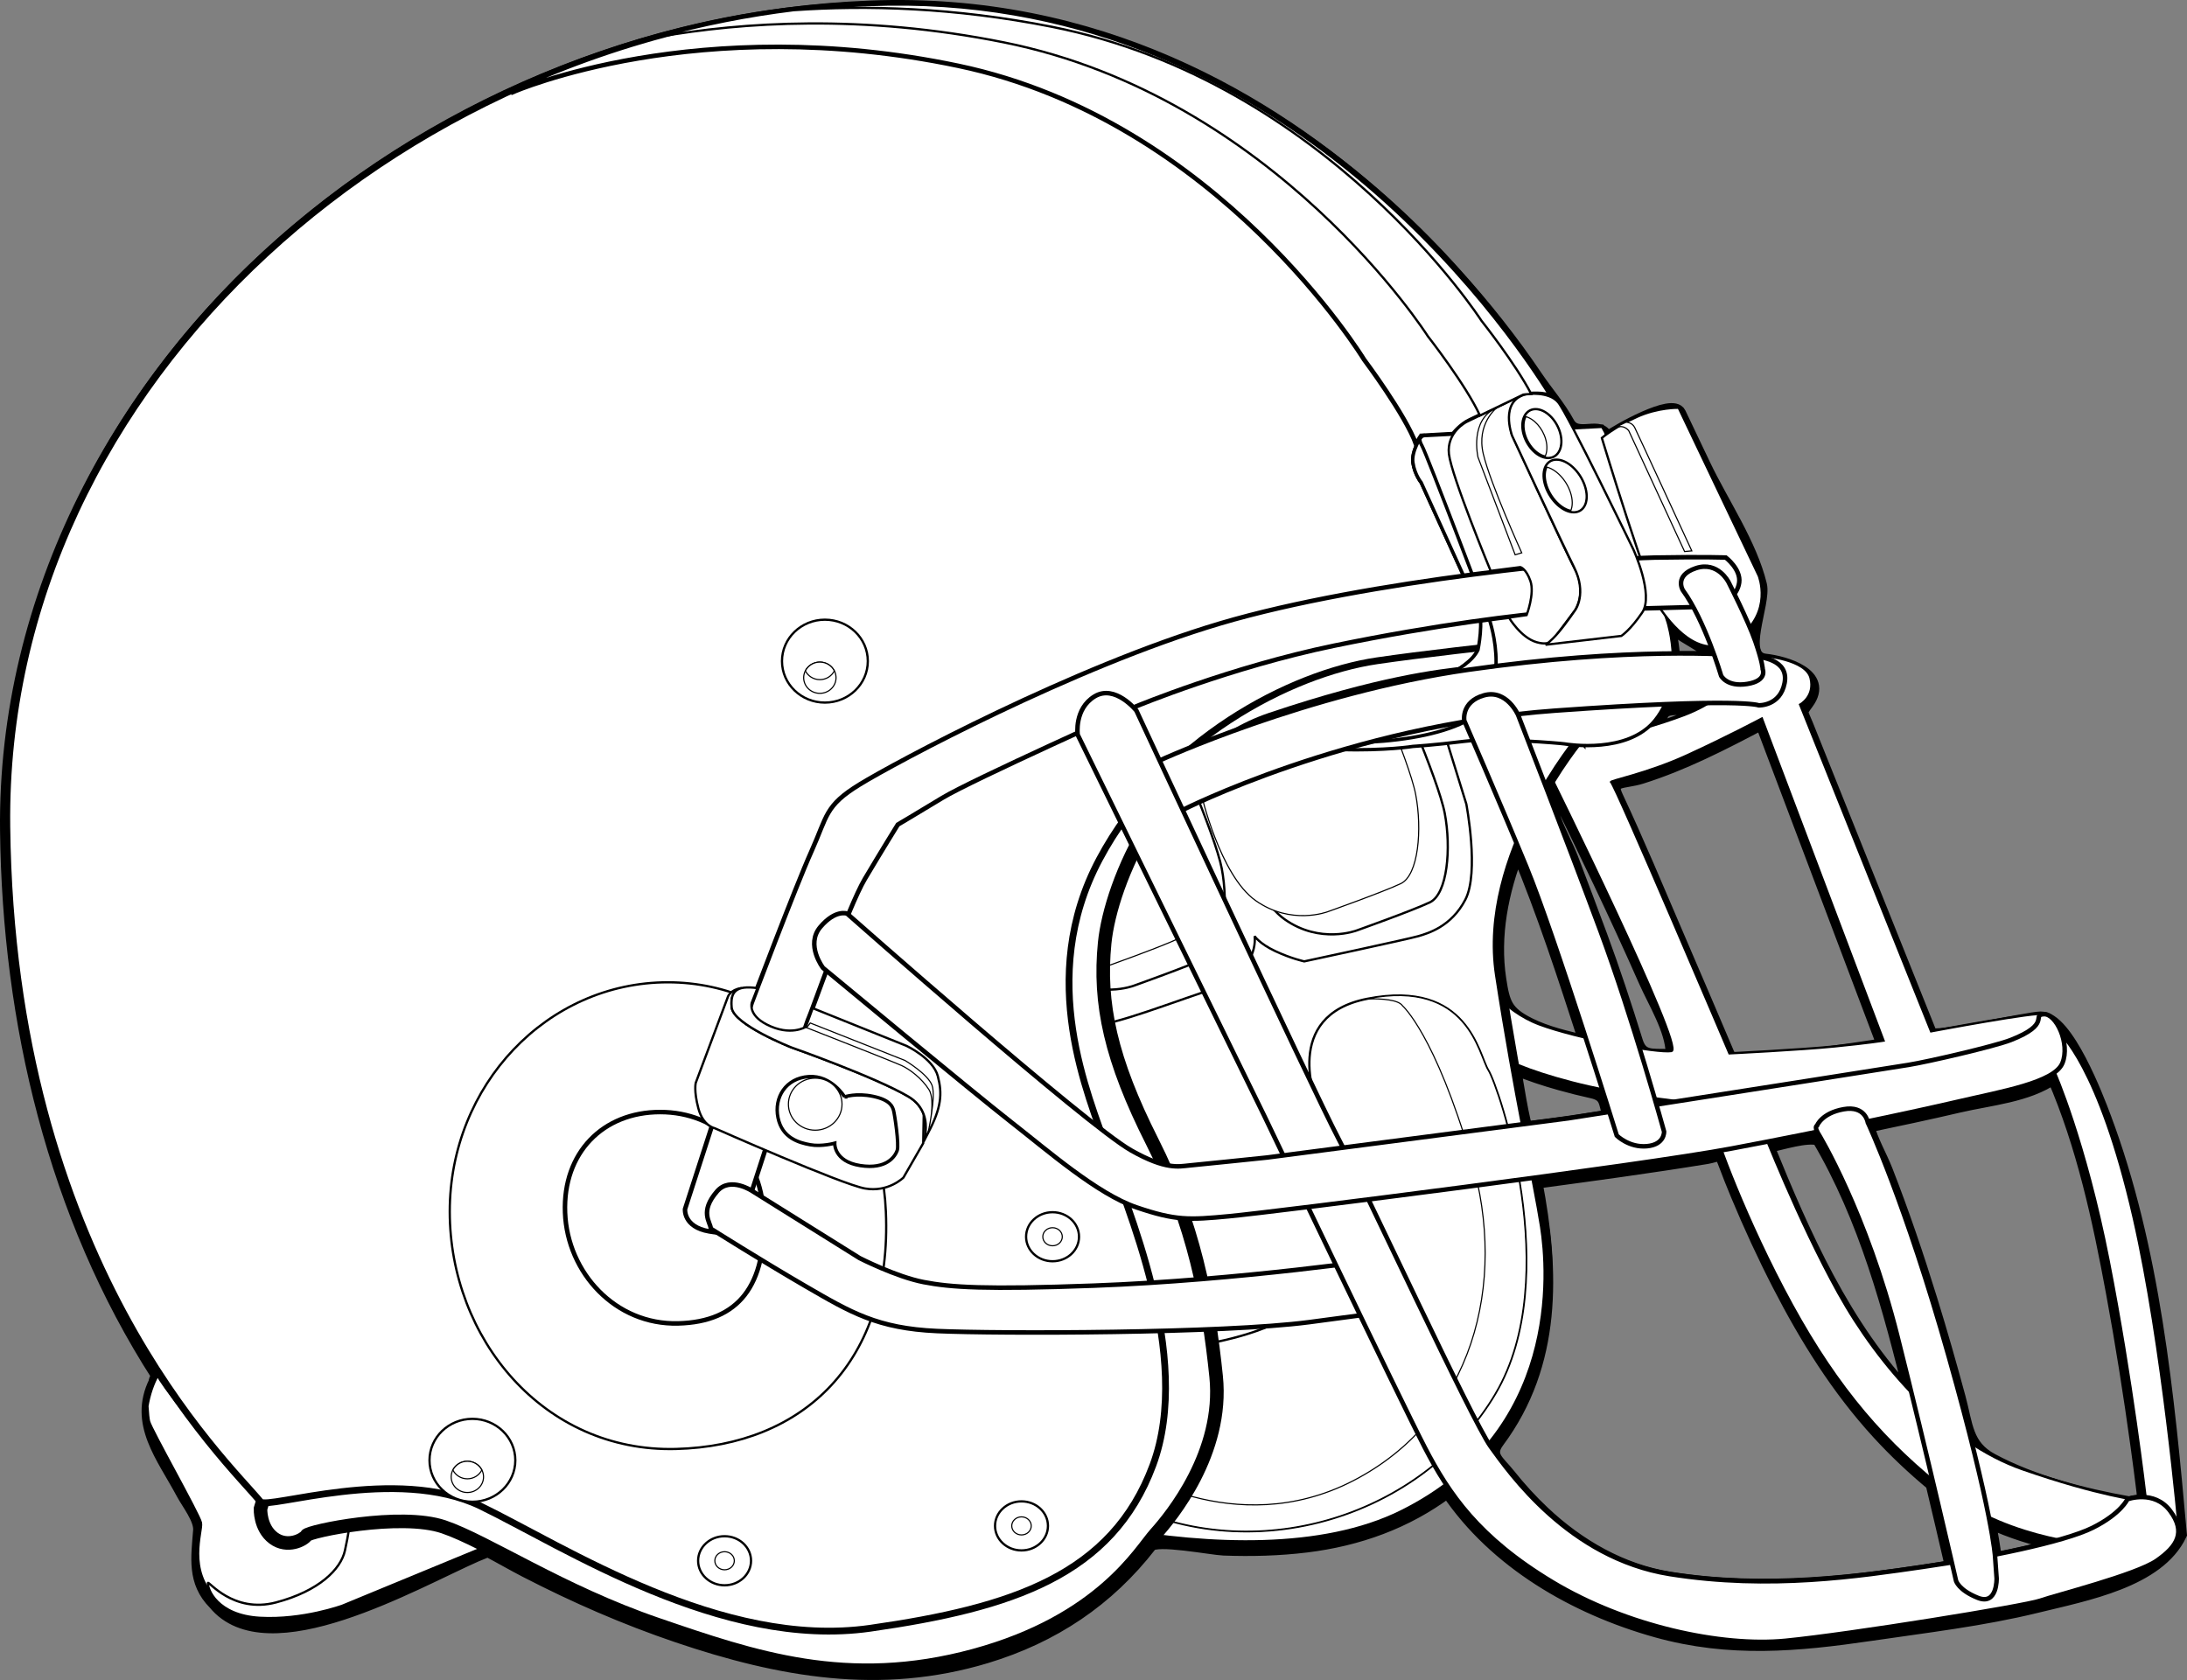 <?xml version="1.0" encoding="UTF-8" standalone="no"?>
<svg
   xmlns:dc="http://purl.org/dc/elements/1.1/"
   xmlns:cc="http://creativecommons.org/ns#"
   xmlns:rdf="http://www.w3.org/1999/02/22-rdf-syntax-ns#"
   xmlns:svg="http://www.w3.org/2000/svg"
   xmlns="http://www.w3.org/2000/svg"
   viewBox="0 0 604.3 464.337"
   height="464.337"
   width="604.3"
   xml:space="preserve"
   version="1.1"
   id="svg2"><rect x="0" y="0" width="604.3" height="464.337" fill="#808080" stroke="none"/><defs
     id="defs6" /><g
     transform="matrix(1.25,0,0,-1.25,0,464.337)"
     id="g10"><g
       transform="scale(0.1,0.1)"
       id="g12"><path
         id="path14"
         style="fill:#ffffff;fill-opacity:1;fill-rule:nonzero;stroke:none"
         d="m 4651.16,1245.27 c -14.79,39.34 -82.68,218.95 -140.5,217.87 -28.7,-0.54 -238.27,-47.98 -243.34,-35.35 -76,189.71 -152.01,379.4 -228.03,569.09 -15.34,38.3 -30.71,76.61 -46.05,114.92 -12.26,30.62 -15.92,25.7 1.3,49.2 45.28,61.76 -49.6,88.68 -92.22,93.25 -59.76,6.42 -1.42,125.52 -11.46,167.19 -21.59,89.57 -84.65,181.45 -124.12,264.26 -18.24,38.29 -36.5,76.6 -54.73,114.89 -14.72,30.86 -137.69,-39.27 -161.09,-56.37 -9.79,40.93 -64.04,-4.04 -85.08,34.89 -19.23,35.58 -46.75,66.84 -69.8,100.89 -54.64,81.02 -115.71,157.95 -181.32,230.33 -175.13,195.28 -388.73,356.33 -629,462.32 C 1947.37,3848.89 1170.45,3638.61 654.758,3203.34 264.863,2874.26 9.238,2394.12 15.098,1877.86 19.902,1455.31 120.23,1028.69 349.641,672.266 c -3.172,-4.727 -5.586,-8.809 -5.914,-10.821 -0.055,-0.332 0.066,-1.035 0.273,-1.972 -45.855,-92.168 16.758,-164.961 60.43,-246.953 11.14,-20.899 39.433,-56.504 37.48,-81.7 -4.555,-59.101 -14.008,-113.613 32.801,-160.664 116.348,-141.933 440.187,45.43 578.899,106.543 0.02,0 0.1,-0.039 0.1,-0.039 l 24.74,10.195 c 28.83,-15.234 56.92,-31.523 84.26,-45.625 108.75,-56.113 219.31,-104.453 335.25,-143.75 225.6,-76.484 448.46,-116.348 681.96,-45.684 147.52,44.629 268.49,125.273 362.37,246.543 13.09,16.953 136.35,-7.266 162.65,-8.223 61.19,-2.246 122.67,-0.722 183.49,6.778 113.43,14.003 219.88,51.855 311.77,120.742 105.52,-157.11 282,-258.477 461.32,-308.672 161.71,-45.254 311.38,-31.445 474.28,-7.539 121.56,17.871 246.31,32.422 365.81,61.679 110.69,27.11 268.94,56.348 317.52,158.887 -27.59,307.481 -58.63,632.696 -167.97,923.278 z M 3788.44,2259 c -29.87,0.92 -59.74,1.19 -89.61,0.97 -1.54,27.27 -6.12,54.57 -15.05,80.42 24.46,-31.12 95.07,-54.86 104.66,-81.39 z m -130.4,-147.3 c 22.23,27.44 10.76,35.81 50.55,37.14 23.14,0.79 46.28,1.37 69.44,1.62 -41.62,-24.39 -87.71,-39.06 -133.68,-52.87 4.56,4.71 9.12,9.4 13.69,14.11 z m -29.52,-115.24 c 92.77,29.2 180.3,74.38 266.11,119.7 89.67,-237.41 179.35,-474.82 269,-712.23 -37.81,-5.79 -330.32,-52.72 -342.49,-24.13 -37.69,88.68 -75.56,177.31 -113.61,265.83 -44.19,102.82 -87.28,206.36 -134.68,307.75 -18.68,39.93 15.5,30.43 55.67,43.08 z m 391.53,-799.45 c 103.79,-175.8 157.16,-375.311 205.28,-571.893 -149.07,155.664 -238.17,358.125 -318.24,555.433 33.68,6.56 84.34,23.77 112.96,16.46 z m -311.24,72.95 c -15.75,-2.48 -31.52,-4.94 -47.29,-7.42 -1.36,4.69 -2.69,9.35 -4.06,14.06 17.09,-2.4 34.21,-4.61 51.35,-6.64 z m -227.31,787.43 c 22.44,-1.78 -6.02,-7.96 0,0 l 0,0 z m -50.89,-74.11 c 71.12,-144.87 141.49,-290.33 206.54,-438.03 20.1,-45.6 58.87,-107.71 59.84,-159.14 0.14,-7.54 -5.59,-5.86 -12.72,-5.76 -33.83,0.61 -56.63,-3.55 -67.4,31.02 -24.57,78.92 -50.32,157.51 -79.03,235 -21.26,57.4 -42.86,114.67 -64.61,171.88 -16.38,43.14 -67.55,124.99 -42.62,165.03 z m 126.91,-736.99 c -41.41,-6.49 -82.73,-13.15 -124.29,-18.56 -19.62,-2.55 -39.23,-5.09 -58.82,-7.65 -6.17,-0.8 -24.96,120.06 -27.33,133.46 32.74,-13.97 66.7,-25.04 100.95,-34.69 23.47,-6.62 47.14,-12.56 70.96,-17.8 33.44,-7.36 28.9,-24.21 38.53,-54.76 z M 3355.05,1834 c 57.74,-138.32 103.95,-281.07 150.1,-423.59 -42.01,9.88 -86.32,19.82 -125.12,39.34 -51.18,25.72 -57.16,45.89 -65.38,99.53 -14.75,96.43 5.09,194.85 40.4,284.72 z M 3691,224.434 c -106.33,16.933 -201.76,72.109 -279.46,145.234 -27.75,26.094 -53.36,54.395 -77.09,84.16 -23.45,29.414 -47.47,42.246 -23.95,73.867 127.52,171.309 122.17,374.844 84.05,573.435 126.33,17.11 252.74,34.12 378.56,54.71 21.42,3.52 29.75,13.4 38.16,-9.16 9.32,-25.06 19.24,-49.88 29.49,-74.55 27.96,-67.31 58.55,-133.575 91.86,-198.38 60.33,-117.383 130.66,-230.039 220.11,-327.578 36.93,-40.313 76.78,-77.832 118.81,-112.734 14.51,-61.055 28.85,-122.129 42.97,-183.282 C 4108.63,216.27 3898.72,191.348 3691,224.434 Z m 718.77,42.89 c -2.7,28.008 -8.16,55.899 -13.61,83.457 49.4,-23.301 102.04,-39.551 155.5,-50.41 -46.72,-13.242 -94.26,-23.652 -141.89,-33.047 z m 296.57,123.594 c -101.84,18.32 -211.89,46.191 -303.2,95.215 -57.54,30.859 -56.6,77.461 -72.91,137.773 -19.61,72.461 -40.17,144.688 -62.34,216.407 -29.79,96.464 -62.16,192.207 -98.91,286.267 -12.48,31.97 -32.4,65.39 -40.72,98.69 67.59,14.16 135.17,28.46 202.4,44.22 66.87,15.65 151.64,22.37 209.22,63.07 65.27,-150.35 100.64,-315.45 130.3,-475.802 20.83,-112.637 38.69,-225.84 54.33,-339.317 4.63,-33.515 9.06,-67.07 13.18,-100.683 3.57,-29.082 -3.13,-17.891 -31.35,-25.84" /><path
         id="path16"
         style="fill:none;stroke:#000000;stroke-width:30;stroke-linecap:butt;stroke-linejoin:miter;stroke-miterlimit:4;stroke-dasharray:none;stroke-opacity:1"
         d="m 4651.16,1245.27 c -14.79,39.34 -82.68,218.95 -140.5,217.87 -28.7,-0.54 -238.27,-47.98 -243.34,-35.35 -76,189.71 -152.01,379.4 -228.03,569.09 -15.34,38.3 -30.71,76.61 -46.05,114.92 -12.26,30.62 -15.92,25.7 1.3,49.2 45.28,61.76 -49.6,88.68 -92.22,93.25 -59.76,6.42 -1.42,125.52 -11.46,167.19 -21.59,89.57 -84.65,181.45 -124.12,264.26 -18.24,38.29 -36.5,76.6 -54.73,114.89 -14.72,30.86 -137.69,-39.27 -161.09,-56.37 -9.79,40.93 -64.04,-4.04 -85.08,34.89 -19.23,35.58 -46.75,66.84 -69.8,100.89 -54.64,81.02 -115.71,157.95 -181.32,230.33 -175.13,195.28 -388.73,356.33 -629,462.32 C 1947.37,3848.89 1170.45,3638.61 654.758,3203.34 264.863,2874.26 9.238,2394.12 15.098,1877.86 19.902,1455.31 120.23,1028.69 349.641,672.266 c -3.172,-4.727 -5.586,-8.809 -5.914,-10.821 -0.055,-0.332 0.066,-1.035 0.273,-1.972 -45.855,-92.168 16.758,-164.961 60.43,-246.953 11.14,-20.899 39.433,-56.504 37.48,-81.7 -4.555,-59.101 -14.008,-113.613 32.801,-160.664 116.348,-141.933 440.187,45.43 578.899,106.543 0.02,0 0.1,-0.039 0.1,-0.039 l 24.74,10.195 c 28.83,-15.234 56.92,-31.523 84.26,-45.625 108.75,-56.113 219.31,-104.453 335.25,-143.75 225.6,-76.484 448.46,-116.348 681.96,-45.684 147.52,44.629 268.49,125.273 362.37,246.543 13.09,16.953 136.35,-7.266 162.65,-8.223 61.19,-2.246 122.67,-0.722 183.49,6.778 113.43,14.003 219.88,51.855 311.77,120.742 105.52,-157.11 282,-258.477 461.32,-308.672 161.71,-45.254 311.38,-31.445 474.28,-7.539 121.56,17.871 246.31,32.422 365.81,61.679 110.69,27.11 268.94,56.348 317.52,158.887 -27.59,307.481 -58.63,632.696 -167.97,923.278 z M 3788.44,2259 c -29.87,0.92 -59.74,1.19 -89.61,0.97 -1.54,27.27 -6.12,54.57 -15.05,80.42 24.46,-31.12 95.07,-54.86 104.66,-81.39 z m -130.4,-147.3 c 22.23,27.44 10.76,35.81 50.55,37.14 23.14,0.79 46.28,1.37 69.44,1.62 -41.62,-24.39 -87.71,-39.06 -133.68,-52.87 4.56,4.71 9.12,9.4 13.69,14.11 z m -29.52,-115.24 c 92.77,29.2 180.3,74.38 266.11,119.7 89.67,-237.41 179.35,-474.82 269,-712.23 -37.81,-5.79 -330.32,-52.72 -342.49,-24.13 -37.69,88.68 -75.56,177.31 -113.61,265.83 -44.19,102.82 -87.28,206.36 -134.68,307.75 -18.68,39.93 15.5,30.43 55.67,43.08 z m 391.53,-799.45 c 103.79,-175.8 157.16,-375.311 205.28,-571.893 -149.07,155.664 -238.17,358.125 -318.24,555.433 33.68,6.56 84.34,23.77 112.96,16.46 z m -311.24,72.95 c -15.75,-2.48 -31.52,-4.94 -47.29,-7.42 -1.36,4.69 -2.69,9.35 -4.06,14.06 17.09,-2.4 34.21,-4.61 51.35,-6.64 z m -227.31,787.43 c 22.44,-1.78 -6.02,-7.96 0,0 l 0,0 z m -50.89,-74.11 c 71.12,-144.87 141.49,-290.33 206.54,-438.03 20.1,-45.6 58.87,-107.71 59.84,-159.14 0.14,-7.54 -5.59,-5.86 -12.72,-5.76 -33.83,0.61 -56.63,-3.55 -67.4,31.02 -24.57,78.92 -50.32,157.51 -79.03,235 -21.26,57.4 -42.86,114.67 -64.61,171.88 -16.38,43.14 -67.55,124.99 -42.62,165.03 z m 126.91,-736.99 c -41.41,-6.49 -82.73,-13.15 -124.29,-18.56 -19.62,-2.55 -39.23,-5.09 -58.82,-7.65 -6.17,-0.8 -24.96,120.06 -27.33,133.46 32.74,-13.97 66.7,-25.04 100.95,-34.69 23.47,-6.62 47.14,-12.56 70.96,-17.8 33.44,-7.36 28.9,-24.21 38.53,-54.76 z M 3355.05,1834 c 57.74,-138.32 103.95,-281.07 150.1,-423.59 -42.01,9.88 -86.32,19.82 -125.12,39.34 -51.18,25.72 -57.16,45.89 -65.38,99.53 -14.75,96.43 5.09,194.85 40.4,284.72 z M 3691,224.434 c -106.33,16.933 -201.76,72.109 -279.46,145.234 -27.75,26.094 -53.36,54.395 -77.09,84.16 -23.45,29.414 -47.47,42.246 -23.95,73.867 127.52,171.309 122.17,374.844 84.05,573.435 126.33,17.11 252.74,34.12 378.56,54.71 21.42,3.52 29.75,13.4 38.16,-9.16 9.32,-25.06 19.24,-49.88 29.49,-74.55 27.96,-67.31 58.55,-133.575 91.86,-198.38 60.33,-117.383 130.66,-230.039 220.11,-327.578 36.93,-40.313 76.78,-77.832 118.81,-112.734 14.51,-61.055 28.85,-122.129 42.97,-183.282 C 4108.63,216.27 3898.72,191.348 3691,224.434 Z m 718.77,42.89 c -2.7,28.008 -8.16,55.899 -13.61,83.457 49.4,-23.301 102.04,-39.551 155.5,-50.41 -46.72,-13.242 -94.26,-23.652 -141.89,-33.047 z m 296.57,123.594 c -101.84,18.32 -211.89,46.191 -303.2,95.215 -57.54,30.859 -56.6,77.461 -72.91,137.773 -19.61,72.461 -40.17,144.688 -62.34,216.407 -29.79,96.464 -62.16,192.207 -98.91,286.267 -12.48,31.97 -32.4,65.39 -40.72,98.69 67.59,14.16 135.17,28.46 202.4,44.22 66.87,15.65 151.64,22.37 209.22,63.07 65.27,-150.35 100.64,-315.45 130.3,-475.802 20.83,-112.637 38.69,-225.84 54.33,-339.317 4.63,-33.515 9.06,-67.07 13.18,-100.683 3.57,-29.082 -3.13,-17.891 -31.35,-25.84 z" /><path
         id="path18"
         style="fill:#ffffff;fill-opacity:1;fill-rule:nonzero;stroke:none"
         d="m 4486.45,1370.18 c 0,0 41,94.78 31.18,101.99 -9.81,7.21 -248.95,-37.95 -248.95,-37.95 l -289.51,722.48 c 0,0 33.3,17.94 23.07,58.93 -10.25,40.98 -102.5,48.67 -102.5,48.67 0,0 -69.17,-89.66 -176.78,-130.65 -107.6,-41 -286.93,-79.43 -286.93,-79.43 l -12.82,-46.11 c 0,0 302.33,-612.33 271.58,-617.43 -30.74,-5.13 -210.09,28.17 -292.06,58.91 -81.99,30.76 -128.1,102.5 -130.69,110.15 -2.55,7.72 -15.34,-135.78 -15.34,-135.78 0,0 20.48,-51.23 217.76,-102.46 197.28,-51.25 450.91,-58.92 450.91,-58.92 l 561.08,107.6 z m -924.9,614.87 c -7.68,2.55 76.87,17.92 166.55,58.93 89.64,40.98 166.53,81.98 166.53,81.98 l 269,-712.23 c 0,0 -30.74,-5.14 -107.59,-12.81 -76.87,-7.7 -233.17,-15.37 -233.17,-15.37 0,0 -253.63,596.95 -261.32,599.5 z M 4471.07,465.781 c -169.09,58.946 -317.67,228.028 -407.35,389.434 -89.68,161.405 -169.09,366.345 -169.09,366.345 l -102.47,-5.11 c -2.58,-7.68 66.59,-199.83 169.09,-386.88 102.47,-187.011 207.52,-307.422 345.86,-415.019 138.35,-107.617 335.64,-117.852 348.42,-117.852 12.82,0 76.86,99.922 76.86,99.922 0,0 -92.23,10.234 -261.32,69.16" /><path
         id="path20"
         style="fill:none;stroke:#000000;stroke-width:5;stroke-linecap:butt;stroke-linejoin:miter;stroke-miterlimit:4;stroke-dasharray:none;stroke-opacity:1"
         d="m 4486.45,1370.18 c 0,0 41,94.78 31.18,101.99 -9.81,7.21 -248.95,-37.95 -248.95,-37.95 l -289.51,722.48 c 0,0 33.3,17.94 23.07,58.93 -10.25,40.98 -102.5,48.67 -102.5,48.67 0,0 -69.17,-89.66 -176.78,-130.65 -107.6,-41 -286.93,-79.43 -286.93,-79.43 l -12.82,-46.11 c 0,0 302.33,-612.33 271.58,-617.43 -30.74,-5.13 -210.09,28.17 -292.06,58.91 -81.99,30.76 -128.1,102.5 -130.69,110.15 -2.55,7.72 -15.34,-135.78 -15.34,-135.78 0,0 20.48,-51.23 217.76,-102.46 197.28,-51.25 450.91,-58.92 450.91,-58.92 l 561.08,107.6 z m -924.9,614.87 c -7.68,2.55 76.87,17.92 166.55,58.93 89.64,40.98 166.53,81.98 166.53,81.98 l 269,-712.23 c 0,0 -30.74,-5.14 -107.59,-12.81 -76.87,-7.7 -233.17,-15.37 -233.17,-15.37 0,0 -253.63,596.95 -261.32,599.5 z M 4471.07,465.781 c -169.09,58.946 -317.67,228.028 -407.35,389.434 -89.68,161.405 -169.09,366.345 -169.09,366.345 l -102.47,-5.11 c -2.58,-7.68 66.59,-199.83 169.09,-386.88 102.47,-187.011 207.52,-307.422 345.86,-415.019 138.35,-107.617 335.64,-117.852 348.42,-117.852 12.82,0 76.86,99.922 76.86,99.922 0,0 -92.23,10.234 -261.32,69.16 z" /><path
         id="path22"
         style="fill:#ffffff;fill-opacity:1;fill-rule:nonzero;stroke:none"
         d="m 914.73,350.645 c -53.742,3.554 -229.316,-25.098 -229.316,-25.098 0,0 -8.945,-25.078 -64.476,-19.707 -55.532,5.39 -45.043,88.144 -45.043,88.144 0,0 -191.875,219.766 -227.668,283.829 -12.625,-22.364 -20.532,-46.719 -24.844,-72.247 0.918,-16.23 2.39,-29.589 3.762,-34.589 5.378,-19.707 111.062,-206.016 114.64,-223.926 3.586,-17.91 -32.25,-105.684 35.836,-170.196 68.078,-64.472 202.414,-42.988 279.469,-12.539 77.023,30.469 308.12,127.188 308.12,127.188 0,0 -69.858,53.75 -150.48,59.141" /><path
         id="path24"
         style="fill:none;stroke:#000000;stroke-width:10;stroke-linecap:butt;stroke-linejoin:miter;stroke-miterlimit:4;stroke-dasharray:none;stroke-opacity:1"
         d="m 914.73,350.645 c -53.742,3.554 -229.316,-25.098 -229.316,-25.098 0,0 -8.945,-25.078 -64.476,-19.707 -55.532,5.39 -45.043,88.144 -45.043,88.144 0,0 -191.875,219.766 -227.668,283.829 -12.625,-22.364 -20.532,-46.719 -24.844,-72.247 0.918,-16.23 2.39,-29.589 3.762,-34.589 5.378,-19.707 111.062,-206.016 114.64,-223.926 3.586,-17.91 -32.25,-105.684 35.836,-170.196 68.078,-64.472 202.414,-42.988 279.469,-12.539 77.023,30.469 308.12,127.188 308.12,127.188 0,0 -69.858,53.75 -150.48,59.141 z" /><path
         id="path26"
         style="fill:#ffffff;fill-opacity:1;fill-rule:nonzero;stroke:none"
         d="m 459.699,214.492 c 0.809,5.606 55.543,-68.086 150.477,-43.008 94.953,25.079 143.316,73.438 152.289,114.649 8.953,41.211 8.953,50.176 8.953,50.176 0,0 127.172,14.336 177.352,7.168 50.148,-7.168 116.44,-51.973 116.44,-51.973 L 757.09,164.316 c 0,0 -87.789,-32.226 -182.735,-26.855 -94.945,5.391 -116.441,64.492 -114.656,77.031" /><path
         id="path28"
         style="fill:none;stroke:#000000;stroke-width:5;stroke-linecap:butt;stroke-linejoin:miter;stroke-miterlimit:4;stroke-dasharray:none;stroke-opacity:1"
         d="m 459.699,214.492 c 0.809,5.606 55.543,-68.086 150.477,-43.008 94.953,25.079 143.316,73.438 152.289,114.649 8.953,41.211 8.953,50.176 8.953,50.176 0,0 127.172,14.336 177.352,7.168 50.148,-7.168 116.44,-51.973 116.44,-51.973 L 757.09,164.316 c 0,0 -87.789,-32.226 -182.735,-26.855 -94.945,5.391 -116.441,64.492 -114.656,77.031 z" /><path
         id="path30"
         style="fill:#ffffff;fill-opacity:1;fill-rule:nonzero;stroke:none"
         d="m 3494.86,2084.1 c 0,0 -220.59,-260.92 -180.21,-525.02 40.4,-264.06 83.89,-456.68 99.42,-556.09 15.54,-99.396 43.51,-459.787 -313.78,-636.877 -354.98,-175.937 -1000.34,46.621 -1037.62,71.465 -37.28,24.844 9.34,2059.712 475.32,2134.262 466.01,74.57 956.87,-487.74 956.87,-487.74" /><path
         id="path32"
         style="fill:none;stroke:#000000;stroke-width:20;stroke-linecap:butt;stroke-linejoin:miter;stroke-miterlimit:4;stroke-dasharray:none;stroke-opacity:1"
         d="m 3494.86,2084.1 c 0,0 -220.59,-260.92 -180.21,-525.02 40.4,-264.06 83.89,-456.68 99.42,-556.09 15.54,-99.396 43.51,-459.787 -313.78,-636.877 -354.98,-175.937 -1000.34,46.621 -1037.62,71.465 -37.28,24.844 9.34,2059.712 475.32,2134.262 466.01,74.57 956.87,-487.74 956.87,-487.74 z" /><path
         id="path34"
         style="fill:#ffffff;fill-opacity:1;fill-rule:nonzero;stroke:none"
         d="m 2910.81,1276.39 c 0,0 -79.74,192.63 111.83,229.88 223.69,43.48 245.43,-124.26 267.16,-158.44 21.74,-34.18 167.78,-456.678 15.54,-714.549 -166.92,-282.695 -574.73,-406.953 -888.5,-205.019 -313.76,201.933 -164.38,279.609 80.77,295.117 245.43,15.527 431.84,71.484 459.78,223.691 27.97,152.23 -46.58,329.32 -46.58,329.32" /><path
         id="path36"
         style="fill:none;stroke:#000000;stroke-width:5;stroke-linecap:butt;stroke-linejoin:miter;stroke-miterlimit:4;stroke-dasharray:none;stroke-opacity:1"
         d="m 2910.81,1276.39 c 0,0 -79.74,192.63 111.83,229.88 223.69,43.48 245.43,-124.26 267.16,-158.44 21.74,-34.18 167.78,-456.678 15.54,-714.549 -166.92,-282.695 -574.73,-406.953 -888.5,-205.019 -313.76,201.933 -164.38,279.609 80.77,295.117 245.43,15.527 431.84,71.484 459.78,223.691 27.97,152.23 -46.58,329.32 -46.58,329.32 z" /><path
         id="path38"
         style="fill:#ffffff;fill-opacity:1;fill-rule:nonzero;stroke:none"
         d="m 3305.34,633.281 c 152.24,257.871 6.2,680.369 -15.54,714.549 -21.73,34.18 -43.47,201.92 -267.16,158.44 -0.35,-0.08 -0.66,-0.18 -1.02,-0.22 34.67,0.71 69.86,-2.09 78.67,-15.33 0,0 71.48,-62.11 152.24,-338.61 80.75,-276.505 3.11,-574.727 -260.97,-711.426 -264.06,-136.68 -509.49,31.054 -509.49,31.054 0,0 -46.58,-31.035 3.11,-71.445 5.29,-4.297 13.17,-11.523 23.3,-20.859 297.42,-128.047 645.81,-2.012 796.86,253.847" /><path
         id="path40"
         style="fill:none;stroke:#000000;stroke-width:2.5;stroke-linecap:butt;stroke-linejoin:miter;stroke-miterlimit:4;stroke-dasharray:none;stroke-opacity:1"
         d="m 3305.34,633.281 c 152.24,257.871 6.2,680.369 -15.54,714.549 -21.73,34.18 -43.47,201.92 -267.16,158.44 -0.35,-0.08 -0.66,-0.18 -1.02,-0.22 34.67,0.71 69.86,-2.09 78.67,-15.33 0,0 71.48,-62.11 152.24,-338.61 80.75,-276.505 3.11,-574.727 -260.97,-711.426 -264.06,-136.68 -509.49,31.054 -509.49,31.054 0,0 -46.58,-31.035 3.11,-71.445 5.29,-4.297 13.17,-11.523 23.3,-20.859 297.42,-128.047 645.81,-2.012 796.86,253.847 z" /><path
         id="path42"
         style="fill:#ffffff;fill-opacity:1;fill-rule:nonzero;stroke:none"
         d="m 3187.47,2110.82 53.86,-173.96 c 0,0 28.98,-151.19 -2.08,-211.25 -31.07,-60.05 -82.85,-74.57 -103.55,-80.78 -20.72,-6.2 -252.67,-55.91 -252.67,-55.91 0,0 -28.99,6.2 -64.2,22.78 -35.22,16.58 -45.57,33.13 -45.57,33.13 0,0 14.49,-80.75 -107.71,-122.17 -122.18,-41.43 -231.95,-84.91 -271.32,-74.59 -39.33,10.39 -97.33,627.56 196.77,768.38 294.09,140.85 596.47,-105.63 596.47,-105.63" /><path
         id="path44"
         style="fill:none;stroke:#000000;stroke-width:5;stroke-linecap:butt;stroke-linejoin:miter;stroke-miterlimit:4;stroke-dasharray:none;stroke-opacity:1"
         d="m 3187.47,2110.82 53.86,-173.96 c 0,0 28.98,-151.19 -2.08,-211.25 -31.07,-60.05 -82.85,-74.57 -103.55,-80.78 -20.72,-6.2 -252.67,-55.91 -252.67,-55.91 0,0 -28.99,6.2 -64.2,22.78 -35.22,16.58 -45.57,33.13 -45.57,33.13 0,0 14.49,-80.75 -107.71,-122.17 -122.18,-41.43 -231.95,-84.91 -271.32,-74.59 -39.33,10.39 -97.33,627.56 196.77,768.38 294.09,140.85 596.47,-105.63 596.47,-105.63 z" /><path
         id="path46"
         style="fill:#ffffff;fill-opacity:1;fill-rule:nonzero;stroke:none"
         d="m 3075.62,2226.81 c 0,0 103.56,-234.03 118.06,-310.66 14.5,-76.62 6.23,-178.12 -33.13,-196.76 -39.37,-18.63 -161.55,-62.12 -161.55,-62.12 0,0 -80.78,-31.07 -159.48,24.84 -78.7,55.92 -120.11,236.1 -120.11,236.1 l -62.12,157.41 418.33,151.19" /><path
         id="path48"
         style="fill:none;stroke:#000000;stroke-width:5;stroke-linecap:butt;stroke-linejoin:miter;stroke-miterlimit:4;stroke-dasharray:none;stroke-opacity:1"
         d="m 3075.62,2226.81 c 0,0 103.56,-234.03 118.06,-310.66 14.5,-76.62 6.23,-178.12 -33.13,-196.76 -39.37,-18.63 -161.55,-62.12 -161.55,-62.12 0,0 -80.78,-31.07 -159.48,24.84 -78.7,55.92 -120.11,236.1 -120.11,236.1 l -62.12,157.41 418.33,151.19 z" /><path
         id="path50"
         style="fill:#ffffff;fill-opacity:1;fill-rule:nonzero;stroke:none"
         d="m 3011.42,2268.23 c 0,0 103.56,-234.02 118.05,-310.66 14.52,-76.64 6.23,-178.1 -33.13,-196.75 -39.36,-18.65 -161.54,-62.13 -161.54,-62.13 0,0 -80.78,-31.08 -159.48,24.85 -78.7,55.93 -120.12,236.09 -120.12,236.09 l -62.12,157.42 418.34,151.18" /><path
         id="path52"
         style="fill:none;stroke:#000000;stroke-width:2.5;stroke-linecap:butt;stroke-linejoin:miter;stroke-miterlimit:4;stroke-dasharray:none;stroke-opacity:1"
         d="m 3011.42,2268.23 c 0,0 103.56,-234.02 118.05,-310.66 14.52,-76.64 6.23,-178.1 -33.13,-196.75 -39.36,-18.65 -161.54,-62.13 -161.54,-62.13 0,0 -80.78,-31.08 -159.48,24.85 -78.7,55.93 -120.12,236.09 -120.12,236.09 l -62.12,157.42 418.34,151.18 z" /><path
         id="path54"
         style="fill:#ffffff;fill-opacity:1;fill-rule:nonzero;stroke:none"
         d="m 2582.71,2104.62 c 0,0 103.53,-234.03 118.05,-310.66 14.49,-76.63 6.21,-178.12 -33.12,-196.75 -39.37,-18.64 -161.57,-62.15 -161.57,-62.15 0,0 -80.76,-31.08 -159.46,24.85 -78.7,55.93 -120.12,236.11 -120.12,236.11 l -62.14,157.41 418.36,151.19" /><path
         id="path56"
         style="fill:none;stroke:#000000;stroke-width:5;stroke-linecap:butt;stroke-linejoin:miter;stroke-miterlimit:4;stroke-dasharray:none;stroke-opacity:1"
         d="m 2582.71,2104.62 c 0,0 103.53,-234.03 118.05,-310.66 14.49,-76.63 6.21,-178.12 -33.12,-196.75 -39.37,-18.64 -161.57,-62.15 -161.57,-62.15 0,0 -80.76,-31.08 -159.46,24.85 -78.7,55.93 -120.12,236.11 -120.12,236.11 l -62.14,157.41 418.36,151.19 z" /><path
         id="path58"
         style="fill:#ffffff;fill-opacity:1;fill-rule:nonzero;stroke:none"
         d="m 2518.51,2146.04 c 0,0 103.53,-234.03 118.05,-310.66 14.49,-76.63 6.21,-178.11 -33.13,-196.75 -39.36,-18.63 -161.57,-62.15 -161.57,-62.15 0,0 -80.75,-31.07 -159.45,24.87 -78.7,55.92 -120.12,236.09 -120.12,236.09 l -62.15,157.41 418.37,151.19" /><path
         id="path60"
         style="fill:none;stroke:#000000;stroke-width:2.5;stroke-linecap:butt;stroke-linejoin:miter;stroke-miterlimit:4;stroke-dasharray:none;stroke-opacity:1"
         d="m 2518.51,2146.04 c 0,0 103.53,-234.03 118.05,-310.66 14.49,-76.63 6.21,-178.11 -33.13,-196.75 -39.36,-18.63 -161.57,-62.15 -161.57,-62.15 0,0 -80.75,-31.07 -159.45,24.87 -78.7,55.92 -120.12,236.09 -120.12,236.09 l -62.15,157.41 418.37,151.19 z" /><path
         id="path62"
         style="fill:#ffffff;fill-opacity:1;fill-rule:nonzero;stroke:none"
         d="M 781.672,1056.99 2516.39,2282.92 c 162.33,126.06 1018,133.69 1039.02,122.23 21,-11.46 59.21,-120.33 59.21,-120.33 0,0 -294.12,-49.65 -364.8,-57.28 -70.66,-7.65 -200.55,-22.92 -439.28,-103.14 -238.73,-80.22 -355.25,-360.99 -368.63,-494.67 -13.39,-133.69 13.38,-257.85 105.05,-439.3 91.67,-181.45 124.13,-351.426 141.34,-519.512 17.19,-168.066 -99.31,-309.414 -133.7,-347.598 -34.37,-38.203 -120.34,-192.91 -401.1,-269.297 -280.75,-76.387 -488.93,-3.828 -700.94,68.75 -212,72.579 -376.26,183.379 -471.759,215.84 -95.496,32.481 -297.965,-9.57 -303.688,-19.121 -5.722,-9.531 -42.011,-28.633 -72.578,-5.722 -30.566,22.89 -28.64,64.96 -28.64,64.96 l 205.777,678.26" /><path
         id="path64"
         style="fill:none;stroke:#000000;stroke-width:30;stroke-linecap:butt;stroke-linejoin:miter;stroke-miterlimit:4;stroke-dasharray:none;stroke-opacity:1"
         d="M 781.672,1056.99 2516.39,2282.92 c 162.33,126.06 1018,133.69 1039.02,122.23 21,-11.46 59.21,-120.33 59.21,-120.33 0,0 -294.12,-49.65 -364.8,-57.28 -70.66,-7.65 -200.55,-22.92 -439.28,-103.14 -238.73,-80.22 -355.25,-360.99 -368.63,-494.67 -13.39,-133.69 13.38,-257.85 105.05,-439.3 91.67,-181.45 124.13,-351.426 141.34,-519.512 17.19,-168.066 -99.31,-309.414 -133.7,-347.598 -34.37,-38.203 -120.34,-192.91 -401.1,-269.297 -280.75,-76.387 -488.93,-3.828 -700.94,68.75 -212,72.579 -376.26,183.379 -471.759,215.84 -95.496,32.481 -297.965,-9.57 -303.688,-19.121 -5.722,-9.531 -42.011,-28.633 -72.578,-5.722 -30.566,22.89 -28.64,64.96 -28.64,64.96 l 205.777,678.26 z" /><path
         id="path66"
         style="fill:#ffffff;fill-opacity:1;fill-rule:nonzero;stroke:none"
         d="m 3449.15,2805.28 c 0,0 -517.92,940.14 -1525.62,900.74 C 915.828,3666.61 3.844,2878.46 15.098,1887.66 26.051,923.73 502.699,484.063 575.895,393.984 c 14.628,-18.007 300.531,80.645 486.305,-9.414 185.77,-90.097 532.32,-317.246 861.33,-270.234 315.26,45.039 534.8,118.223 624.89,360.293 90.07,242.07 -61.93,579.841 -101.35,698.071 -39.4,118.22 -157.61,377.19 -16.87,641.76 140.73,264.6 422.19,410.98 613.6,439.13 191.43,28.13 596.76,67.55 596.76,67.55 l -191.41,484.14" /><path
         id="path68"
         style="fill:none;stroke:#000000;stroke-width:15;stroke-linecap:butt;stroke-linejoin:miter;stroke-miterlimit:4;stroke-dasharray:none;stroke-opacity:1"
         d="m 3449.15,2805.28 c 0,0 -517.92,940.14 -1525.62,900.74 C 915.828,3666.61 3.844,2878.46 15.098,1887.66 26.051,923.73 502.699,484.063 575.895,393.984 c 14.628,-18.007 300.531,80.645 486.305,-9.414 185.77,-90.097 532.32,-317.246 861.33,-270.234 315.26,45.039 534.8,118.223 624.89,360.293 90.07,242.07 -61.93,579.841 -101.35,698.071 -39.4,118.22 -157.61,377.19 -16.87,641.76 140.73,264.6 422.19,410.98 613.6,439.13 191.43,28.13 596.76,67.55 596.76,67.55 l -191.41,484.14 z" /><path
         id="path70"
         style="fill:#ffffff;fill-opacity:1;fill-rule:nonzero;stroke:none"
         d="m 1958.23,1035.64 c 14.27,-332.085 -182.1,-517.749 -464.2,-524.878 -292.88,-7.442 -499.858,244.843 -499.858,524.878 0,280.02 215.788,507.02 482.028,507.02 266.22,0 470,-227.25 482.03,-507.02" /><path
         id="path72"
         style="fill:none;stroke:#000000;stroke-width:5;stroke-linecap:butt;stroke-linejoin:miter;stroke-miterlimit:4;stroke-dasharray:none;stroke-opacity:1"
         d="m 1958.23,1035.64 c 14.27,-332.085 -182.1,-517.749 -464.2,-524.878 -292.88,-7.442 -499.858,244.843 -499.858,524.878 0,280.02 215.788,507.02 482.028,507.02 266.22,0 470,-227.25 482.03,-507.02 z" /><path
         id="path74"
         style="fill:#ffffff;fill-opacity:1;fill-rule:nonzero;stroke:none"
         d="m 1660.2,263.633 c 0,-29.961 -26.21,-54.258 -58.52,-54.258 -32.32,0 -58.49,24.297 -58.49,54.258 0,29.941 26.17,54.238 58.49,54.238 32.31,0 58.52,-24.297 58.52,-54.238" /><path
         id="path76"
         style="fill:none;stroke:#000000;stroke-width:5;stroke-linecap:butt;stroke-linejoin:miter;stroke-miterlimit:4;stroke-dasharray:none;stroke-opacity:1"
         d="m 1660.2,263.633 c 0,-29.961 -26.21,-54.258 -58.52,-54.258 -32.32,0 -58.49,24.297 -58.49,54.258 0,29.941 26.17,54.238 58.49,54.238 32.31,0 58.52,-24.297 58.52,-54.238 z" /><path
         id="path78"
         style="fill:#ffffff;fill-opacity:1;fill-rule:nonzero;stroke:none"
         d="m 1623.23,263.633 c 0,-11.035 -9.63,-20 -21.55,-20 -11.89,0 -21.54,8.965 -21.54,20 0,11.035 9.65,19.98 21.54,19.98 11.92,0 21.55,-8.945 21.55,-19.98" /><path
         id="path80"
         style="fill:none;stroke:#000000;stroke-width:2.5;stroke-linecap:butt;stroke-linejoin:miter;stroke-miterlimit:4;stroke-dasharray:none;stroke-opacity:1"
         d="m 1623.23,263.633 c 0,-11.035 -9.63,-20 -21.55,-20 -11.89,0 -21.54,8.965 -21.54,20 0,11.035 9.65,19.98 21.54,19.98 11.92,0 21.55,-8.945 21.55,-19.98 z" /><path
         id="path82"
         style="fill:#ffffff;fill-opacity:1;fill-rule:nonzero;stroke:none"
         d="m 2316.55,340.703 c 0,-29.941 -26.18,-54.238 -58.51,-54.238 -32.32,0 -58.5,24.297 -58.5,54.238 0,29.942 26.18,54.219 58.5,54.219 32.33,0 58.51,-24.277 58.51,-54.219" /><path
         id="path84"
         style="fill:none;stroke:#000000;stroke-width:5;stroke-linecap:butt;stroke-linejoin:miter;stroke-miterlimit:4;stroke-dasharray:none;stroke-opacity:1"
         d="m 2316.55,340.703 c 0,-29.941 -26.18,-54.238 -58.51,-54.238 -32.32,0 -58.5,24.297 -58.5,54.238 0,29.942 26.18,54.219 58.5,54.219 32.33,0 58.51,-24.277 58.51,-54.219 z" /><path
         id="path86"
         style="fill:#ffffff;fill-opacity:1;fill-rule:nonzero;stroke:none"
         d="m 2279.59,340.703 c 0,-11.035 -9.65,-19.98 -21.55,-19.98 -11.91,0 -21.56,8.945 -21.56,19.98 0,11.035 9.65,19.981 21.56,19.981 11.9,0 21.55,-8.946 21.55,-19.981" /><path
         id="path88"
         style="fill:none;stroke:#000000;stroke-width:2.5;stroke-linecap:butt;stroke-linejoin:miter;stroke-miterlimit:4;stroke-dasharray:none;stroke-opacity:1"
         d="m 2279.59,340.703 c 0,-11.035 -9.65,-19.98 -21.55,-19.98 -11.91,0 -21.56,8.945 -21.56,19.98 0,11.035 9.65,19.981 21.56,19.981 11.9,0 21.55,-8.946 21.55,-19.981 z" /><path
         id="path90"
         style="fill:#ffffff;fill-opacity:1;fill-rule:nonzero;stroke:none"
         d="m 2385.21,980.059 c 0,-29.942 -26.21,-54.219 -58.53,-54.219 -32.3,0 -58.5,24.277 -58.5,54.219 0,29.981 26.2,54.241 58.5,54.241 32.32,0 58.53,-24.26 58.53,-54.241" /><path
         id="path92"
         style="fill:none;stroke:#000000;stroke-width:5;stroke-linecap:butt;stroke-linejoin:miter;stroke-miterlimit:4;stroke-dasharray:none;stroke-opacity:1"
         d="m 2385.21,980.059 c 0,-29.942 -26.21,-54.219 -58.53,-54.219 -32.3,0 -58.5,24.277 -58.5,54.219 0,29.981 26.2,54.241 58.5,54.241 32.32,0 58.53,-24.26 58.53,-54.241 z" /><path
         id="path94"
         style="fill:#ffffff;fill-opacity:1;fill-rule:nonzero;stroke:none"
         d="m 2348.23,980.059 c 0,-11.036 -9.64,-19.961 -21.55,-19.961 -11.91,0 -21.55,8.925 -21.55,19.961 0,11.035 9.64,19.981 21.55,19.981 11.91,0 21.55,-8.946 21.55,-19.981" /><path
         id="path96"
         style="fill:none;stroke:#000000;stroke-width:2.5;stroke-linecap:butt;stroke-linejoin:miter;stroke-miterlimit:4;stroke-dasharray:none;stroke-opacity:1"
         d="m 2348.23,980.059 c 0,-11.036 -9.64,-19.961 -21.55,-19.961 -11.91,0 -21.55,8.925 -21.55,19.961 0,11.035 9.64,19.981 21.55,19.981 11.91,0 21.55,-8.946 21.55,-19.981 z" /><path
         id="path98"
         style="fill:#ffffff;fill-opacity:1;fill-rule:nonzero;stroke:none"
         d="m 3142.89,2751.14 c 4.64,0.31 69.43,3.84 69.43,3.84 0,0 15.34,20.63 37.11,30.63 21.79,10.02 117.81,56.55 117.81,56.55 0,0 40.03,5.3 55.94,-2.36 2.58,-1.24 4.92,-2.11 7.14,-2.83 -101.26,163.62 -610.12,904.11 -1506.79,869.05 -275.58,-10.78 -543.94,-77.66 -788.29,-189.26 -0.12,-3.32 -0.04,-5.13 -0.04,-5.13 0,0 408.26,178.24 983.22,57.51 574.99,-120.76 896.97,-649.74 896.97,-649.74 0,0 91.93,-122.57 115.34,-188.19 3.88,8.7 9.34,19.72 12.16,19.93" /><path
         id="path100"
         style="fill:none;stroke:#000000;stroke-width:10;stroke-linecap:butt;stroke-linejoin:miter;stroke-miterlimit:4;stroke-dasharray:none;stroke-opacity:1"
         d="m 3142.89,2751.14 c 4.64,0.31 69.43,3.84 69.43,3.84 0,0 15.34,20.63 37.11,30.63 21.79,10.02 117.81,56.55 117.81,56.55 0,0 40.03,5.3 55.94,-2.36 2.58,-1.24 4.92,-2.11 7.14,-2.83 -101.26,163.62 -610.12,904.11 -1506.79,869.05 -275.58,-10.78 -543.94,-77.66 -788.29,-189.26 -0.12,-3.32 -0.04,-5.13 -0.04,-5.13 0,0 408.26,178.24 983.22,57.51 574.99,-120.76 896.97,-649.74 896.97,-649.74 0,0 91.93,-122.57 115.34,-188.19 3.88,8.7 9.34,19.72 12.16,19.93 z" /><path
         id="path102"
         style="fill:#ffffff;fill-opacity:1;fill-rule:nonzero;stroke:none"
         d="m 3267.13,2277.86 c -51.66,-110.3 -541.69,-181.49 -541.69,-181.49 0,0 129.85,-36.3 234.56,-39.09 104.69,-2.78 163.32,6.99 163.32,6.99 0,0 46.09,2.78 113.1,11.17 67,8.37 213.61,-4.2 221.98,-5.6 8.37,-1.39 139.58,-22.33 199.64,51.66 70.74,87.21 29.32,217.79 29.32,217.79 l -138.24,420.22 -6.97,12.56 -399.26,-20.93 c 0,0 -23.74,-33.52 -19.57,-60.03 4.2,-26.54 18.17,-43.29 18.17,-43.29 l 125.64,-276.42 c 0,0 18.14,-69.8 1.41,-99.12" /><path
         id="path104"
         style="fill:none;stroke:#000000;stroke-width:7.5;stroke-linecap:butt;stroke-linejoin:miter;stroke-miterlimit:4;stroke-dasharray:none;stroke-opacity:1"
         d="m 3267.13,2277.86 c -51.66,-110.3 -541.69,-181.49 -541.69,-181.49 0,0 129.85,-36.3 234.56,-39.09 104.69,-2.78 163.32,6.99 163.32,6.99 0,0 46.09,2.78 113.1,11.17 67,8.37 213.61,-4.2 221.98,-5.6 8.37,-1.39 139.58,-22.33 199.64,51.66 70.74,87.21 29.32,217.79 29.32,217.79 l -138.24,420.22 -6.97,12.56 -399.26,-20.93 c 0,0 -23.74,-33.52 -19.57,-60.03 4.2,-26.54 18.17,-43.29 18.17,-43.29 l 125.64,-276.42 c 0,0 18.14,-69.8 1.41,-99.12" /><path
         id="path106"
         style="fill:#ffffff;fill-opacity:1;fill-rule:nonzero;stroke:none"
         d="m 3123.32,2691.11 c 4.2,-26.54 18.17,-43.29 18.17,-43.29 0,0 112.22,-247.17 125.64,-276.42 13.43,-29.26 0,-93.54 0,-93.54 -44.25,-94.48 -410.25,-160.29 -514.21,-177.19 127.97,-39.47 355.67,-39.45 473.72,12.46 127.07,55.83 65.61,231.75 65.61,231.75 0,0 -137.93,365.06 -149.11,384.6 -11.17,19.55 2.04,21.97 2.04,21.97 0,0 -0.75,-3.11 -1.16,0 l -1.13,-0.31 c 0,0 -23.74,-33.52 -19.57,-60.03" /><path
         id="path108"
         style="fill:none;stroke:#000000;stroke-width:7.5;stroke-linecap:butt;stroke-linejoin:miter;stroke-miterlimit:4;stroke-dasharray:none;stroke-opacity:1"
         d="m 3123.32,2691.11 c 4.2,-26.54 18.17,-43.29 18.17,-43.29 0,0 112.22,-247.17 125.64,-276.42 13.43,-29.26 0,-93.54 0,-93.54 -44.25,-94.48 -410.25,-160.29 -514.21,-177.19 127.97,-39.47 355.67,-39.45 473.72,12.46 127.07,55.83 65.61,231.75 65.61,231.75 0,0 -137.93,365.06 -149.11,384.6 -11.17,19.55 2.04,21.97 2.04,21.97 0,0 -0.75,-3.11 -1.16,0 l -1.13,-0.31 c 0,0 -23.74,-33.52 -19.57,-60.03 z" /><path
         id="path110"
         style="fill:#ffffff;fill-opacity:1;fill-rule:nonzero;stroke:none"
         d="m 3540.89,2746.31 c 0,0 29.01,24.67 76.91,46.44 47.92,21.77 92.91,20.33 92.91,20.33 l 177.08,-371.6 c 0,0 31.93,-79.82 -44.99,-136.44 -76.94,-56.61 -140.79,18.88 -169.82,59.53 -29.04,40.62 -132.09,381.74 -132.09,381.74" /><path
         id="path112"
         style="fill:none;stroke:#000000;stroke-width:5;stroke-linecap:butt;stroke-linejoin:miter;stroke-miterlimit:4;stroke-dasharray:none;stroke-opacity:1"
         d="m 3540.89,2746.31 c 0,0 29.01,24.67 76.91,46.44 47.92,21.77 92.91,20.33 92.91,20.33 l 177.08,-371.6 c 0,0 31.93,-79.82 -44.99,-136.44 -76.94,-56.61 -140.79,18.88 -169.82,59.53 -29.04,40.62 -132.09,381.74 -132.09,381.74 z" /><path
         id="path114"
         style="fill:#ffffff;fill-opacity:1;fill-rule:nonzero;stroke:none"
         d="m 3594.61,2781.14 c 0,0 13.04,0 18.86,-11.61 5.82,-11.61 126.26,-272.87 126.26,-272.87 l -15.95,-1.46 -123.38,267.07 c 0,0 -8.7,11.62 -21.77,8.71 -13.06,-2.91 15.98,10.16 15.98,10.16" /><path
         id="path116"
         style="fill:none;stroke:#000000;stroke-width:2.5;stroke-linecap:butt;stroke-linejoin:miter;stroke-miterlimit:4;stroke-dasharray:none;stroke-opacity:1"
         d="m 3594.61,2781.14 c 0,0 13.04,0 18.86,-11.61 5.82,-11.61 126.26,-272.87 126.26,-272.87 l -15.95,-1.46 -123.38,267.07 c 0,0 -8.7,11.62 -21.77,8.71 -13.06,-2.91 15.98,10.16 15.98,10.16 z" /><path
         id="path118"
         style="fill:#ffffff;fill-opacity:1;fill-rule:nonzero;stroke:none"
         d="m 2563.24,2033.07 c 0,0 -7.88,-25.59 13.78,-61 21.66,-35.44 35.44,-49.22 35.44,-49.22 0,0 367.99,187.51 824.64,220.45 409.35,29.5 450.69,11.8 450.69,11.8 0,0 47.25,-1.97 57.07,49.19 9.86,51.18 -49.19,59.05 -84.63,61.02 -35.41,1.98 -255.85,19.68 -614.04,-31.49 -357.17,-51.02 -682.95,-200.75 -682.95,-200.75" /><path
         id="path120"
         style="fill:none;stroke:#000000;stroke-width:10;stroke-linecap:butt;stroke-linejoin:miter;stroke-miterlimit:4;stroke-dasharray:none;stroke-opacity:1"
         d="m 2563.24,2033.07 c 0,0 -7.88,-25.59 13.78,-61 21.66,-35.44 35.44,-49.22 35.44,-49.22 0,0 367.99,187.51 824.64,220.45 409.35,29.5 450.69,11.8 450.69,11.8 0,0 47.25,-1.97 57.07,49.19 9.86,51.18 -49.19,59.05 -84.63,61.02 -35.41,1.98 -255.85,19.68 -614.04,-31.49 -357.17,-51.02 -682.95,-200.75 -682.95,-200.75 z" /><path
         id="path122"
         style="fill:#ffffff;fill-opacity:1;fill-rule:nonzero;stroke:none"
         d="m 1687.89,1030.23 c 6.78,-157.554 -54.96,-238.453 -188.8,-241.851 -138.96,-3.535 -244.92,112.246 -250.02,244.941 -5.12,132.73 83.91,222.46 210.23,222.46 126.31,0 222.89,-92.79 228.59,-225.55" /><path
         id="path124"
         style="fill:none;stroke:#000000;stroke-width:10;stroke-linecap:butt;stroke-linejoin:miter;stroke-miterlimit:4;stroke-dasharray:none;stroke-opacity:1"
         d="m 1687.89,1030.23 c 6.78,-157.554 -54.96,-238.453 -188.8,-241.851 -138.96,-3.535 -244.92,112.246 -250.02,244.941 -5.12,132.73 83.91,222.46 210.23,222.46 126.31,0 222.89,-92.79 228.59,-225.55 z" /><path
         id="path126"
         style="fill:#ffffff;fill-opacity:1;fill-rule:nonzero;stroke:none"
         d="m 1918.32,2252.82 c 0,-50.62 -42.47,-91.65 -94.86,-91.65 -52.39,0 -94.85,41.03 -94.85,91.65 0,50.63 42.46,91.65 94.85,91.65 52.39,0 94.86,-41.02 94.86,-91.65" /><path
         id="path128"
         style="fill:none;stroke:#000000;stroke-width:5;stroke-linecap:butt;stroke-linejoin:miter;stroke-miterlimit:4;stroke-dasharray:none;stroke-opacity:1"
         d="m 1918.32,2252.82 c 0,-50.62 -42.47,-91.65 -94.86,-91.65 -52.39,0 -94.85,41.03 -94.85,91.65 0,50.63 42.46,91.65 94.85,91.65 52.39,0 94.86,-41.02 94.86,-91.65 z" /><path
         id="path130"
         style="fill:#ffffff;fill-opacity:1;fill-rule:nonzero;stroke:none"
         d="m 1848.07,2216.16 c 0,-19.09 -16.02,-34.54 -35.77,-34.54 -19.75,0 -35.76,15.45 -35.76,34.54 0,19.09 16.01,34.56 35.76,34.56 19.75,0 35.77,-15.47 35.77,-34.56" /><path
         id="path132"
         style="fill:none;stroke:#000000;stroke-width:2.5;stroke-linecap:butt;stroke-linejoin:miter;stroke-miterlimit:4;stroke-dasharray:none;stroke-opacity:1"
         d="m 1848.07,2216.16 c 0,-19.09 -16.02,-34.54 -35.77,-34.54 -19.75,0 -35.76,15.45 -35.76,34.54 0,19.09 16.01,34.56 35.76,34.56 19.75,0 35.77,-15.47 35.77,-34.56 z" /><path
         id="path134"
         style="fill:#ffffff;fill-opacity:1;fill-rule:nonzero;stroke:none"
         d="m 1812.3,2250.72 c -14.09,0 -26.18,-7.96 -32,-19.42 5.82,-11.45 17.91,-19.41 32,-19.41 14.11,0 26.19,7.96 32.01,19.41 -5.82,11.46 -17.9,19.42 -32.01,19.42" /><path
         id="path136"
         style="fill:none;stroke:#000000;stroke-width:2.5;stroke-linecap:butt;stroke-linejoin:miter;stroke-miterlimit:4;stroke-dasharray:none;stroke-opacity:1"
         d="m 1812.3,2250.72 c -14.09,0 -26.18,-7.96 -32,-19.42 5.82,-11.45 17.91,-19.41 32,-19.41 14.11,0 26.19,7.96 32.01,19.41 -5.82,11.46 -17.9,19.42 -32.01,19.42 z" /><path
         id="path138"
         style="fill:#ffffff;fill-opacity:1;fill-rule:nonzero;stroke:none"
         d="m 1661.88,1497.73 c 0,0 96.43,255.85 131.87,334.59 35.41,78.73 29.51,100.39 106.25,147.61 76.75,47.23 472.36,259.8 797.11,356.23 324.74,96.44 846.28,143.67 960.44,145.64 114.16,1.97 157.45,0 157.45,0 0,0 33.46,-25.58 29.53,-55.1 -3.95,-29.52 -33.46,-51.17 -66.92,-53.13 -33.46,-1.97 -263.73,-5.91 -338.54,-11.82 -74.76,-5.89 -261.75,-27.54 -490.05,-74.78 -228.3,-47.24 -436.91,-133.84 -436.91,-133.84 0,0 -364.1,-163.34 -429.04,-202.72 -64.97,-39.36 -98.42,-59.03 -98.42,-59.03 0,0 -35.43,-57.08 -72.83,-120.07 -37.39,-62.97 -120.05,-301.11 -123.99,-307.01 -3.92,-5.9 -125.95,-383.77 -125.95,-383.77 l -27.56,-84.651 c 0,0 -9.83,-13.789 -66.92,-3.926 -57.07,9.827 -53.13,49.197 -53.13,49.197 l 147.61,456.58" /><path
         id="path140"
         style="fill:none;stroke:#000000;stroke-width:10;stroke-linecap:butt;stroke-linejoin:miter;stroke-miterlimit:4;stroke-dasharray:none;stroke-opacity:1"
         d="m 1661.88,1497.73 c 0,0 96.43,255.85 131.87,334.59 35.41,78.73 29.51,100.39 106.25,147.61 76.75,47.23 472.36,259.8 797.11,356.23 324.74,96.44 846.28,143.67 960.44,145.64 114.16,1.97 157.45,0 157.45,0 0,0 33.46,-25.58 29.53,-55.1 -3.95,-29.52 -33.46,-51.17 -66.92,-53.13 -33.46,-1.97 -263.73,-5.91 -338.54,-11.82 -74.76,-5.89 -261.75,-27.54 -490.05,-74.78 -228.3,-47.24 -436.91,-133.84 -436.91,-133.84 0,0 -364.1,-163.34 -429.04,-202.72 -64.97,-39.36 -98.42,-59.03 -98.42,-59.03 0,0 -35.43,-57.08 -72.83,-120.07 -37.39,-62.97 -120.05,-301.11 -123.99,-307.01 -3.92,-5.9 -125.95,-383.77 -125.95,-383.77 l -27.56,-84.651 c 0,0 -9.83,-13.789 -66.92,-3.926 -57.07,9.827 -53.13,49.197 -53.13,49.197 l 147.61,456.58 z" /><path
         id="path142"
         style="fill:#ffffff;fill-opacity:1;fill-rule:nonzero;stroke:none"
         d="m 2007.42,1290.43 c -74.78,43.73 -257.73,108.14 -257.73,108.14 0,0 -128.86,50.63 -132.31,88.62 -2.08,22.87 2.61,37.71 21.69,42.46 -0.3,0.04 -0.77,0.14 -0.99,0.12 -23.02,-3.46 -28.76,-18.42 -28.76,-18.42 l -71.35,-191 c 0,0 -4.59,-17.26 5.76,-56.39 10.36,-39.1 35.66,-43.73 35.66,-43.73 0,0 280.76,-124.25 332.54,-133.45 51.78,-9.22 85.15,24.16 85.15,24.16 l 43.72,75.95 1.12,63.5 c -5.19,14.4 -15.37,28.87 -34.5,40.04" /><path
         id="path144"
         style="fill:none;stroke:#000000;stroke-width:5;stroke-linecap:butt;stroke-linejoin:miter;stroke-miterlimit:4;stroke-dasharray:none;stroke-opacity:1"
         d="m 2007.42,1290.43 c -74.78,43.73 -257.73,108.14 -257.73,108.14 0,0 -128.86,50.63 -132.31,88.62 -2.08,22.87 2.61,37.71 21.69,42.46 -0.3,0.04 -0.77,0.14 -0.99,0.12 -23.02,-3.46 -28.76,-18.42 -28.76,-18.42 l -71.35,-191 c 0,0 -4.59,-17.26 5.76,-56.39 10.36,-39.1 35.66,-43.73 35.66,-43.73 0,0 280.76,-124.25 332.54,-133.45 51.78,-9.22 85.15,24.16 85.15,24.16 l 43.72,75.95 1.12,63.5 c -5.19,14.4 -15.37,28.87 -34.5,40.04 z" /><path
         id="path146"
         style="fill:#ffffff;fill-opacity:1;fill-rule:nonzero;stroke:none"
         d="m 1867.05,1289.28 c 0,0 -28.75,48.34 -79.38,44.88 -50.63,-3.46 -77.09,-46.03 -67.9,-90.92 9.19,-44.84 46.03,-55.23 71.34,-59.8 25.31,-4.61 54.08,3.45 54.08,3.45 0,0 -2.3,-40.29 56.38,-49.49 58.69,-9.2 77.11,20.71 81.69,33.34 4.61,12.7 -5.74,80.57 -8.05,88.62 -2.3,8.06 -6.89,23.02 -44.87,31.07 -37.96,8.05 -63.29,-1.15 -63.29,-1.15" /><path
         id="path148"
         style="fill:none;stroke:#000000;stroke-width:7.5;stroke-linecap:butt;stroke-linejoin:miter;stroke-miterlimit:4;stroke-dasharray:none;stroke-opacity:1"
         d="m 1867.05,1289.28 c 0,0 -28.75,48.34 -79.38,44.88 -50.63,-3.46 -77.09,-46.03 -67.9,-90.92 9.19,-44.84 46.03,-55.23 71.34,-59.8 25.31,-4.61 54.08,3.45 54.08,3.45 0,0 -2.3,-40.29 56.38,-49.49 58.69,-9.2 77.11,20.71 81.69,33.34 4.61,12.7 -5.74,80.57 -8.05,88.62 -2.3,8.06 -6.89,23.02 -44.87,31.07 -37.96,8.05 -63.29,-1.15 -63.29,-1.15 z" /><path
         id="path150"
         style="fill:#ffffff;fill-opacity:1;fill-rule:nonzero;stroke:none"
         d="m 1861.3,1273.18 c 0,-31.77 -26.53,-57.52 -59.26,-57.52 -32.72,0 -59.25,25.75 -59.25,57.52 0,31.78 26.53,57.52 59.25,57.52 32.73,0 59.26,-25.74 59.26,-57.52" /><path
         id="path152"
         style="fill:none;stroke:#000000;stroke-width:2.5;stroke-linecap:butt;stroke-linejoin:miter;stroke-miterlimit:4;stroke-dasharray:none;stroke-opacity:1"
         d="m 1861.3,1273.18 c 0,-31.77 -26.53,-57.52 -59.26,-57.52 -32.72,0 -59.25,25.75 -59.25,57.52 0,31.78 26.53,57.52 59.25,57.52 32.73,0 59.26,-25.74 59.26,-57.52 z" /><path
         id="path154"
         style="fill:#ffffff;fill-opacity:1;fill-rule:nonzero;stroke:none"
         d="m 3371.93,2844.52 -129.94,-62.68 c 0,0 -44.67,-22.33 -39.09,-71.19 5.6,-48.86 92.15,-258.27 92.15,-258.27 l 65.63,8.37 c 0,0 12.54,-2.8 22.32,-30.71 9.77,-27.92 -8.37,-75.4 -8.37,-75.4 l -39.09,-5.58 c 0,0 26.51,-44.68 61.43,-54.45 34.89,-9.77 39.08,9.77 47.46,20.94 8.37,11.18 37.69,50.27 37.69,50.27 0,0 25.97,39.89 0.85,87.36 -25.15,47.45 -141.84,303.53 -141.84,303.53 0,0 -13.85,65.47 30.8,87.81" /><path
         id="path156"
         style="fill:none;stroke:#000000;stroke-width:5;stroke-linecap:butt;stroke-linejoin:miter;stroke-miterlimit:4;stroke-dasharray:none;stroke-opacity:1"
         d="m 3371.93,2844.52 -129.94,-62.68 c 0,0 -44.67,-22.33 -39.09,-71.19 5.6,-48.86 92.15,-258.27 92.15,-258.27 l 65.63,8.37 c 0,0 12.54,-2.8 22.32,-30.71 9.77,-27.92 -8.37,-75.4 -8.37,-75.4 l -39.09,-5.58 c 0,0 26.51,-44.68 61.43,-54.45 34.89,-9.77 39.08,9.77 47.46,20.94 8.37,11.18 37.69,50.27 37.69,50.27 0,0 25.97,39.89 0.85,87.36 -25.15,47.45 -141.84,303.53 -141.84,303.53 0,0 -13.85,65.47 30.8,87.81 z" /><path
         id="path158"
         style="fill:#ffffff;fill-opacity:1;fill-rule:nonzero;stroke:none"
         d="m 3374.63,2843.28 c 0,0 48.86,6.97 69.8,-18.16 20.94,-25.12 166.13,-325.28 166.13,-325.28 0,0 46.08,-100.52 19.54,-139.61 -26.51,-39.09 -46.06,-51.66 -46.06,-51.66 l -167.52,-19.54 c 0,0 11.17,6.98 27.91,26.52 16.74,19.55 37.69,50.27 37.69,50.27 0,0 26.54,36.3 -2.77,94.93 -29.32,58.63 -136.84,290.38 -136.84,290.38 0,0 -29.31,78.19 32.12,92.15" /><path
         id="path160"
         style="fill:none;stroke:#000000;stroke-width:5;stroke-linecap:butt;stroke-linejoin:miter;stroke-miterlimit:4;stroke-dasharray:none;stroke-opacity:1"
         d="m 3374.63,2843.28 c 0,0 48.86,6.97 69.8,-18.16 20.94,-25.12 166.13,-325.28 166.13,-325.28 0,0 46.08,-100.52 19.54,-139.61 -26.51,-39.09 -46.06,-51.66 -46.06,-51.66 l -167.52,-19.54 c 0,0 11.17,6.98 27.91,26.52 16.74,19.55 37.69,50.27 37.69,50.27 0,0 26.54,36.3 -2.77,94.93 -29.32,58.63 -136.84,290.38 -136.84,290.38 0,0 -29.31,78.19 32.12,92.15 z" /><path
         id="path162"
         style="fill:#ffffff;fill-opacity:1;fill-rule:nonzero;stroke:none"
         d="m 3501.89,2640.84 c 10.81,-31.46 0.71,-57.31 -22.54,-57.69 -23.26,-0.39 -50.87,24.81 -61.65,56.3 -10.79,31.48 -0.7,57.31 22.55,57.69 23.26,0.39 50.84,-24.8 61.64,-56.3" /><path
         id="path164"
         style="fill:none;stroke:#000000;stroke-width:7.5;stroke-linecap:butt;stroke-linejoin:miter;stroke-miterlimit:4;stroke-dasharray:none;stroke-opacity:1"
         d="m 3501.89,2640.84 c 10.81,-31.46 0.71,-57.31 -22.54,-57.69 -23.26,-0.39 -50.87,24.81 -61.65,56.3 -10.79,31.48 -0.7,57.31 22.55,57.69 23.26,0.39 50.84,-24.8 61.64,-56.3 z" /><path
         id="path166"
         style="fill:#ffffff;fill-opacity:1;fill-rule:nonzero;stroke:none"
         d="m 3308.63,2813.08 c 0,0 -45.7,-35.49 -29.75,-102.26 15.98,-66.78 84.93,-218.53 84.93,-218.53 l -14.52,-4.35 -82.19,215.82 c 0,0 -19.43,83.2 41.53,109.32" /><path
         id="path168"
         style="fill:none;stroke:#000000;stroke-width:2.5;stroke-linecap:butt;stroke-linejoin:miter;stroke-miterlimit:4;stroke-dasharray:none;stroke-opacity:1"
         d="m 3308.63,2813.08 c 0,0 -45.7,-35.49 -29.75,-102.26 15.98,-66.78 84.93,-218.53 84.93,-218.53 l -14.52,-4.35 -82.19,215.82 c 0,0 -19.43,83.2 41.53,109.32 z" /><path
         id="path170"
         style="fill:#ffffff;fill-opacity:1;fill-rule:nonzero;stroke:none"
         d="m 2073.02,1335.31 c -10.36,39.12 -69.04,66.74 -69.04,66.74 l -207.52,83.46 -15.01,-41.27 c 0,0 -34.12,-21.97 -86.73,5.21 -42.12,21.74 -32.84,48.28 -32.84,48.28 l 12.38,32.02 c -48.86,7.11 -59.89,-9.4 -56.88,-42.56 3.45,-37.99 132.31,-88.62 132.31,-88.62 0,0 182.95,-64.41 257.73,-108.14 74.8,-43.73 13.81,-138.07 43.74,-81.68 29.91,56.35 32.21,87.44 21.86,126.56" /><path
         id="path172"
         style="fill:none;stroke:#000000;stroke-width:5;stroke-linecap:butt;stroke-linejoin:miter;stroke-miterlimit:4;stroke-dasharray:none;stroke-opacity:1"
         d="m 2073.02,1335.31 c -10.36,39.12 -69.04,66.74 -69.04,66.74 l -207.52,83.46 -15.01,-41.27 c 0,0 -34.12,-21.97 -86.73,5.21 -42.12,21.74 -32.84,48.28 -32.84,48.28 l 12.38,32.02 c -48.86,7.11 -59.89,-9.4 -56.88,-42.56 3.45,-37.99 132.31,-88.62 132.31,-88.62 0,0 182.95,-64.41 257.73,-108.14 74.8,-43.73 13.81,-138.07 43.74,-81.68 29.91,56.35 32.21,87.44 21.86,126.56 z" /><path
         id="path174"
         style="fill:#ffffff;fill-opacity:1;fill-rule:nonzero;stroke:none"
         d="m 2051.16,1208.75 c 0,0 18.4,71.33 2.29,96.64 -16.1,25.31 -42.56,44.88 -59.82,52.93 -17.27,8.07 -210.57,83.98 -210.57,83.98 l 8.05,10.36 209.42,-82.84 c 0,0 50.63,-29.9 59.84,-55.23 9.19,-25.31 -9.21,-105.84 -9.21,-105.84" /><path
         id="path176"
         style="fill:none;stroke:#000000;stroke-width:2.5;stroke-linecap:butt;stroke-linejoin:miter;stroke-miterlimit:4;stroke-dasharray:none;stroke-opacity:1"
         d="m 2051.16,1208.75 c 0,0 18.4,71.33 2.29,96.64 -16.1,25.31 -42.56,44.88 -59.82,52.93 -17.27,8.07 -210.57,83.98 -210.57,83.98 l 8.05,10.36 209.42,-82.84 c 0,0 50.63,-29.9 59.84,-55.23 9.19,-25.31 -9.21,-105.84 -9.21,-105.84 z" /><path
         id="path178"
         style="fill:#ffffff;fill-opacity:1;fill-rule:nonzero;stroke:none"
         d="m 1139.12,485.723 c 0,-50.645 -42.47,-91.66 -94.86,-91.66 -52.369,0 -94.846,41.015 -94.846,91.66 0,50.605 42.477,91.66 94.846,91.66 52.39,0 94.86,-41.055 94.86,-91.66" /><path
         id="path180"
         style="fill:none;stroke:#000000;stroke-width:5;stroke-linecap:butt;stroke-linejoin:miter;stroke-miterlimit:4;stroke-dasharray:none;stroke-opacity:1"
         d="m 1139.12,485.723 c 0,-50.645 -42.47,-91.66 -94.86,-91.66 -52.369,0 -94.846,41.015 -94.846,91.66 0,50.605 42.477,91.66 94.846,91.66 52.39,0 94.86,-41.055 94.86,-91.66 z" /><path
         id="path182"
         style="fill:#ffffff;fill-opacity:1;fill-rule:nonzero;stroke:none"
         d="m 1068.86,449.043 c 0,-19.082 -16,-34.531 -35.75,-34.531 -19.75,0 -35.77,15.449 -35.77,34.531 0,19.082 16.02,34.57 35.77,34.57 19.75,0 35.75,-15.488 35.75,-34.57" /><path
         id="path184"
         style="fill:none;stroke:#000000;stroke-width:2.5;stroke-linecap:butt;stroke-linejoin:miter;stroke-miterlimit:4;stroke-dasharray:none;stroke-opacity:1"
         d="m 1068.86,449.043 c 0,-19.082 -16,-34.531 -35.75,-34.531 -19.75,0 -35.77,15.449 -35.77,34.531 0,19.082 16.02,34.57 35.77,34.57 19.75,0 35.75,-15.488 35.75,-34.57 z" /><path
         id="path186"
         style="fill:#ffffff;fill-opacity:1;fill-rule:nonzero;stroke:none"
         d="m 1033.11,483.613 c -14.11,0 -26.18,-7.968 -32,-19.414 5.82,-11.465 17.89,-19.414 32,-19.414 14.09,0 26.17,7.949 31.99,19.414 -5.82,11.446 -17.9,19.414 -31.99,19.414" /><path
         id="path188"
         style="fill:none;stroke:#000000;stroke-width:2.5;stroke-linecap:butt;stroke-linejoin:miter;stroke-miterlimit:4;stroke-dasharray:none;stroke-opacity:1"
         d="m 1033.11,483.613 c -14.11,0 -26.18,-7.968 -32,-19.414 5.82,-11.465 17.89,-19.414 32,-19.414 14.09,0 26.17,7.949 31.99,19.414 -5.82,11.446 -17.9,19.414 -31.99,19.414 z" /><path
         id="path190"
         style="fill:#ffffff;fill-opacity:1;fill-rule:nonzero;stroke:none"
         d="m 3447.7,2756.68 c 7.9,-29.18 -3.29,-53.11 -25.03,-53.47 -21.78,-0.37 -45.82,22.98 -53.75,52.16 -7.91,29.16 3.29,53.1 25.03,53.47 21.76,0.36 45.82,-23 53.75,-52.16" /><path
         id="path192"
         style="fill:none;stroke:#000000;stroke-width:7.5;stroke-linecap:butt;stroke-linejoin:miter;stroke-miterlimit:4;stroke-dasharray:none;stroke-opacity:1"
         d="m 3447.7,2756.68 c 7.9,-29.18 -3.29,-53.11 -25.03,-53.47 -21.78,-0.37 -45.82,22.98 -53.75,52.16 -7.91,29.16 3.29,53.1 25.03,53.47 21.76,0.36 45.82,-23 53.75,-52.16 z" /><path
         id="path194"
         style="fill:#ffffff;fill-opacity:1;fill-rule:nonzero;stroke:none"
         d="m 3501.89,2640.84 c -10.8,31.5 -38.38,56.69 -61.64,56.3 -10.7,-0.17 -18.55,-5.77 -22.95,-14.79 21.33,-4.43 44.25,-27.42 53.86,-55.46 5.85,-17.01 5.55,-32.32 0.39,-42.92 2.63,-0.55 5.24,-0.86 7.8,-0.82 23.25,0.38 33.35,26.23 22.54,57.69 z m -84.91,101.87 c 4.11,-15.17 2.96,-28.86 -2.06,-38.62 2.58,-0.59 5.19,-0.93 7.75,-0.88 21.74,0.36 32.93,24.29 25.03,53.47 -7.93,29.16 -31.99,52.52 -53.75,52.16 -10.4,-0.18 -18.33,-5.88 -22.97,-14.85 19.46,-4.4 39,-25.54 46,-51.28" /><path
         id="path196"
         style="fill:none;stroke:#000000;stroke-width:2.5;stroke-linecap:butt;stroke-linejoin:miter;stroke-miterlimit:4;stroke-dasharray:none;stroke-opacity:1"
         d="m 3501.89,2640.84 c -10.8,31.5 -38.38,56.69 -61.64,56.3 -10.7,-0.17 -18.55,-5.77 -22.95,-14.79 21.33,-4.43 44.25,-27.42 53.86,-55.46 5.85,-17.01 5.55,-32.32 0.39,-42.92 2.63,-0.55 5.24,-0.86 7.8,-0.82 23.25,0.38 33.35,26.23 22.54,57.69 z m -84.91,101.87 c 4.11,-15.17 2.96,-28.86 -2.06,-38.62 2.58,-0.59 5.19,-0.93 7.75,-0.88 21.74,0.36 32.93,24.29 25.03,53.47 -7.93,29.16 -31.99,52.52 -53.75,52.16 -10.4,-0.18 -18.33,-5.88 -22.97,-14.85 19.46,-4.4 39,-25.54 46,-51.28 z" /><path
         id="path198"
         style="fill:#ffffff;fill-opacity:1;fill-rule:nonzero;stroke:none"
         d="m 4553.34,1432.89 c 0,0 -17.27,-31.07 -18.97,-55.23 -1.73,-24.14 5.16,-34.5 5.16,-34.5 0,0 67.34,-151.87 119.1,-415.933 51.77,-264.082 81.12,-517.793 81.12,-517.793 0,0 -6.92,-6.895 22.43,-37.969 29.34,-31.055 56.95,-39.688 56.95,-39.688 0,0 -35.65,408.34 -100.08,690.373 -77.68,339.98 -165.71,410.74 -165.71,410.74" /><path
         id="path200"
         style="fill:none;stroke:#000000;stroke-width:10;stroke-linecap:butt;stroke-linejoin:miter;stroke-miterlimit:4;stroke-dasharray:none;stroke-opacity:1"
         d="m 4553.34,1432.89 c 0,0 -17.27,-31.07 -18.97,-55.23 -1.73,-24.14 5.16,-34.5 5.16,-34.5 0,0 67.34,-151.87 119.1,-415.933 51.77,-264.082 81.12,-517.793 81.12,-517.793 0,0 -6.92,-6.895 22.43,-37.969 29.34,-31.055 56.95,-39.688 56.95,-39.688 0,0 -35.65,408.34 -100.08,690.373 -77.68,339.98 -165.71,410.74 -165.71,410.74 z" /><path
         id="path202"
         style="fill:#ffffff;fill-opacity:1;fill-rule:nonzero;stroke:none"
         d="m 3719.91,2409.67 c 0,0 -19.84,32.44 28.82,48.67 48.7,16.21 72.11,-30.66 72.11,-30.66 0,0 43.26,-84.72 59.49,-131.57 16.22,-46.89 16.22,-61.3 16.22,-61.3 0,0 10.81,-25.24 -34.26,-32.44 -45.04,-7.23 -57.67,18.02 -57.67,18.02 0,0 -36.04,122.57 -84.71,189.28" /><path
         id="path204"
         style="fill:none;stroke:#000000;stroke-width:10;stroke-linecap:butt;stroke-linejoin:miter;stroke-miterlimit:4;stroke-dasharray:none;stroke-opacity:1"
         d="m 3719.91,2409.67 c 0,0 -19.84,32.44 28.82,48.67 48.7,16.21 72.11,-30.66 72.11,-30.66 0,0 43.26,-84.72 59.49,-131.57 16.22,-46.89 16.22,-61.3 16.22,-61.3 0,0 10.81,-25.24 -34.26,-32.44 -45.04,-7.23 -57.67,18.02 -57.67,18.02 0,0 -36.04,122.57 -84.71,189.28 z" /><path
         id="path206"
         style="fill:#ffffff;fill-opacity:1;fill-rule:nonzero;stroke:none"
         d="m 1585.13,1080.53 c -39.36,-45.28 -14.81,-67.82 -13.78,-82.678 0,0 112.19,-70.86 210.6,-127.93 98.4,-57.051 157.44,-92.5 289.3,-98.399 136.04,-6.093 631,-5.488 822.71,19.688 187.37,24.59 228.27,31.484 228.27,31.484 l -51.16,110.215 c 0,0 -330.64,-49.199 -653.43,-60.996 -240.34,-8.809 -314.89,-3.965 -375.91,7.852 -61.02,11.797 -141.69,53.144 -141.69,53.144 l -236.17,147.62 c 0,0 -49.28,33.86 -78.74,0" /><path
         id="path208"
         style="fill:none;stroke:#000000;stroke-width:10;stroke-linecap:butt;stroke-linejoin:miter;stroke-miterlimit:4;stroke-dasharray:none;stroke-opacity:1"
         d="m 1585.13,1080.53 c -39.36,-45.28 -14.81,-67.82 -13.78,-82.678 0,0 112.19,-70.86 210.6,-127.93 98.4,-57.051 157.44,-92.5 289.3,-98.399 136.04,-6.093 631,-5.488 822.71,19.688 187.37,24.59 228.27,31.484 228.27,31.484 l -51.16,110.215 c 0,0 -330.64,-49.199 -653.43,-60.996 -240.34,-8.809 -314.89,-3.965 -375.91,7.852 -61.02,11.797 -141.69,53.144 -141.69,53.144 l -236.17,147.62 c 0,0 -49.28,33.86 -78.74,0 z" /><path
         id="path210"
         style="fill:#ffffff;fill-opacity:1;fill-rule:nonzero;stroke:none"
         d="m 3271.36,2795.97 c 35.88,17.12 95.88,46.19 95.88,46.19 0,0 7.6,1.02 17.52,1.51 -35.09,67.47 -110.08,161.98 -110.08,161.98 0,0 -340.81,528.98 -949.34,649.74 -216.48,42.94 -410.59,48.04 -570.9,36.8 -101.14,-12.42 -200.77,-32.25 -298.07,-58.96 182.71,32.15 449.1,50.81 763.18,-12.35 600.48,-120.75 936.77,-649.73 936.77,-649.73 0,0 84.3,-107.64 115.04,-175.18" /><path
         id="path212"
         style="fill:none;stroke:#000000;stroke-width:5;stroke-linecap:butt;stroke-linejoin:miter;stroke-miterlimit:4;stroke-dasharray:none;stroke-opacity:1"
         d="m 3271.36,2795.97 c 35.88,17.12 95.88,46.19 95.88,46.19 0,0 7.6,1.02 17.52,1.51 -35.09,67.47 -110.08,161.98 -110.08,161.98 0,0 -340.81,528.98 -949.34,649.74 -216.48,42.94 -410.59,48.04 -570.9,36.8 -101.14,-12.42 -200.77,-32.25 -298.07,-58.96 182.71,32.15 449.1,50.81 763.18,-12.35 600.48,-120.75 936.77,-649.73 936.77,-649.73 0,0 84.3,-107.64 115.04,-175.18 z" /><path
         id="path214"
         style="fill:#ffffff;fill-opacity:1;fill-rule:nonzero;stroke:none"
         d="m 2382.18,2090.15 c 0,0 -7.84,57.1 37.42,84.65 45.26,27.54 92.47,-31.5 92.47,-31.5 0,0 387.77,-834.47 446.81,-946.66 59.04,-112.19 295.21,-623.886 336.52,-680.976 41.35,-57.07 173.21,-245.996 395.6,-281.445 222.41,-35.41 421.17,-3.946 558.93,15.761 137.78,19.688 312.93,55.098 375.93,86.583 62.97,31.503 76.75,62.988 76.75,62.988 0,0 59.04,21.66 94.48,-25.586 35.41,-47.227 15.73,-78.711 -29.54,-110.195 -45.26,-31.524 -224.35,-76.778 -257.8,-88.594 C 4476.29,163.379 4088.57,100.41 3946.87,86.621 3805.15,72.852 3594.55,118.086 3431.2,216.523 3267.84,314.922 3202.9,411.367 3149.76,513.691 3096.61,616.055 2795.5,1245.82 2795.5,1245.82 l -413.32,844.33" /><path
         id="path216"
         style="fill:none;stroke:#000000;stroke-width:10;stroke-linecap:butt;stroke-linejoin:miter;stroke-miterlimit:4;stroke-dasharray:none;stroke-opacity:1"
         d="m 2382.18,2090.15 c 0,0 -7.84,57.1 37.42,84.65 45.26,27.54 92.47,-31.5 92.47,-31.5 0,0 387.77,-834.47 446.81,-946.66 59.04,-112.19 295.21,-623.886 336.52,-680.976 41.35,-57.07 173.21,-245.996 395.6,-281.445 222.41,-35.41 421.17,-3.946 558.93,15.761 137.78,19.688 312.93,55.098 375.93,86.583 62.97,31.503 76.75,62.988 76.75,62.988 0,0 59.04,21.66 94.48,-25.586 35.41,-47.227 15.73,-78.711 -29.54,-110.195 -45.26,-31.524 -224.35,-76.778 -257.8,-88.594 C 4476.29,163.379 4088.57,100.41 3946.87,86.621 3805.15,72.852 3594.55,118.086 3431.2,216.523 3267.84,314.922 3202.9,411.367 3149.76,513.691 3096.61,616.055 2795.5,1245.82 2795.5,1245.82 l -413.32,844.33 z" /><path
         id="path218"
         style="fill:#ffffff;fill-opacity:1;fill-rule:nonzero;stroke:none"
         d="m 1872.48,1694.57 c 0,0 -25.59,9.84 -59.05,-29.53 -33.46,-39.34 5.9,-90.53 5.9,-90.53 0,0 334.59,-277.5 415.28,-340.49 80.69,-62.97 190.92,-159.43 277.52,-188.94 86.57,-29.49 115.95,-28.05 204.67,-19.67 104.31,9.82 911.24,112.19 1110.03,149.57 198.79,37.38 411.33,82.66 503.83,104.3 92.52,21.66 210.6,41.35 228.3,84.63 17.71,43.32 -13.77,110.21 -41.33,108.26 -27.53,-1.97 17.73,-21.66 -72.81,-57.09 -36.09,-14.14 -184.78,-48.5 -226.34,-55.1 -259.78,-41.33 -751.85,-118.09 -751.85,-118.09 l -665.2,-86.6 c 0,0 -151.53,-15.76 -173.19,-17.69 -21.65,-1.97 -50.94,-10.33 -127.94,33.45 -100.35,57.08 -627.82,523.52 -627.82,523.52" /><path
         id="path220"
         style="fill:none;stroke:#000000;stroke-width:10;stroke-linecap:butt;stroke-linejoin:miter;stroke-miterlimit:4;stroke-dasharray:none;stroke-opacity:1"
         d="m 1872.48,1694.57 c 0,0 -25.59,9.84 -59.05,-29.53 -33.46,-39.34 5.9,-90.53 5.9,-90.53 0,0 334.59,-277.5 415.28,-340.49 80.69,-62.97 190.92,-159.43 277.52,-188.94 86.57,-29.49 115.95,-28.05 204.67,-19.67 104.31,9.82 911.24,112.19 1110.03,149.57 198.79,37.38 411.33,82.66 503.83,104.3 92.52,21.66 210.6,41.35 228.3,84.63 17.71,43.32 -13.77,110.21 -41.33,108.26 -27.53,-1.97 17.73,-21.66 -72.81,-57.09 -36.09,-14.14 -184.78,-48.5 -226.34,-55.1 -259.78,-41.33 -751.85,-118.09 -751.85,-118.09 l -665.2,-86.6 c 0,0 -151.53,-15.76 -173.19,-17.69 -21.65,-1.97 -50.94,-10.33 -127.94,33.45 -100.35,57.08 -627.82,523.52 -627.82,523.52 z" /><path
         id="path222"
         style="fill:#ffffff;fill-opacity:1;fill-rule:nonzero;stroke:none"
         d="m 4016.59,1225.78 c 0,0 10.34,27.62 58.68,36.23 48.32,8.65 53.5,-29.31 53.5,-29.31 0,0 82.85,-176.06 179.5,-519.497 96.64,-343.457 101.84,-440.117 101.84,-440.117 l 3.46,-48.32 c 0,0 1.72,-60.43 -41.43,-43.164 -43.14,17.265 -48.34,37.988 -48.34,37.988 0,0 -63.27,277.129 -129.44,540.215 -69.05,274.415 -174.31,447.015 -174.31,447.015 0,0 -10.35,15.5 -3.46,18.96" /><path
         id="path224"
         style="fill:none;stroke:#000000;stroke-width:10;stroke-linecap:butt;stroke-linejoin:miter;stroke-miterlimit:4;stroke-dasharray:none;stroke-opacity:1"
         d="m 4016.59,1225.78 c 0,0 10.34,27.62 58.68,36.23 48.32,8.65 53.5,-29.31 53.5,-29.31 0,0 82.85,-176.06 179.5,-519.497 96.64,-343.457 101.84,-440.117 101.84,-440.117 l 3.46,-48.32 c 0,0 1.72,-60.43 -41.43,-43.164 -43.14,17.265 -48.34,37.988 -48.34,37.988 0,0 -63.27,277.129 -129.44,540.215 -69.05,274.415 -174.31,447.015 -174.31,447.015 0,0 -10.35,15.5 -3.46,18.96 z" /><path
         id="path226"
         style="fill:#ffffff;fill-opacity:1;fill-rule:nonzero;stroke:none"
         d="m 3236.8,2121.24 c 0,0 -7.22,41.47 43.26,55.89 50.48,14.42 75.73,-43.26 75.73,-43.26 0,0 109.94,-283.01 182.05,-477.7 72.11,-194.67 140.63,-443.46 140.63,-443.46 0,0 1.77,-28.84 -37.88,-32.44 -39.64,-3.59 -66.68,23.44 -66.68,23.44 0,0 -137,441.65 -200.11,594.88 -59.04,143.39 -137,322.65 -137,322.65" /><path
         id="path228"
         style="fill:none;stroke:#000000;stroke-width:10;stroke-linecap:butt;stroke-linejoin:miter;stroke-miterlimit:4;stroke-dasharray:none;stroke-opacity:1"
         d="m 3236.8,2121.24 c 0,0 -7.22,41.47 43.26,55.89 50.48,14.42 75.73,-43.26 75.73,-43.26 0,0 109.94,-283.01 182.05,-477.7 72.11,-194.67 140.63,-443.46 140.63,-443.46 0,0 1.77,-28.84 -37.88,-32.44 -39.64,-3.59 -66.68,23.44 -66.68,23.44 0,0 -137,441.65 -200.11,594.88 -59.04,143.39 -137,322.65 -137,322.65 z" /></g></g></svg>
